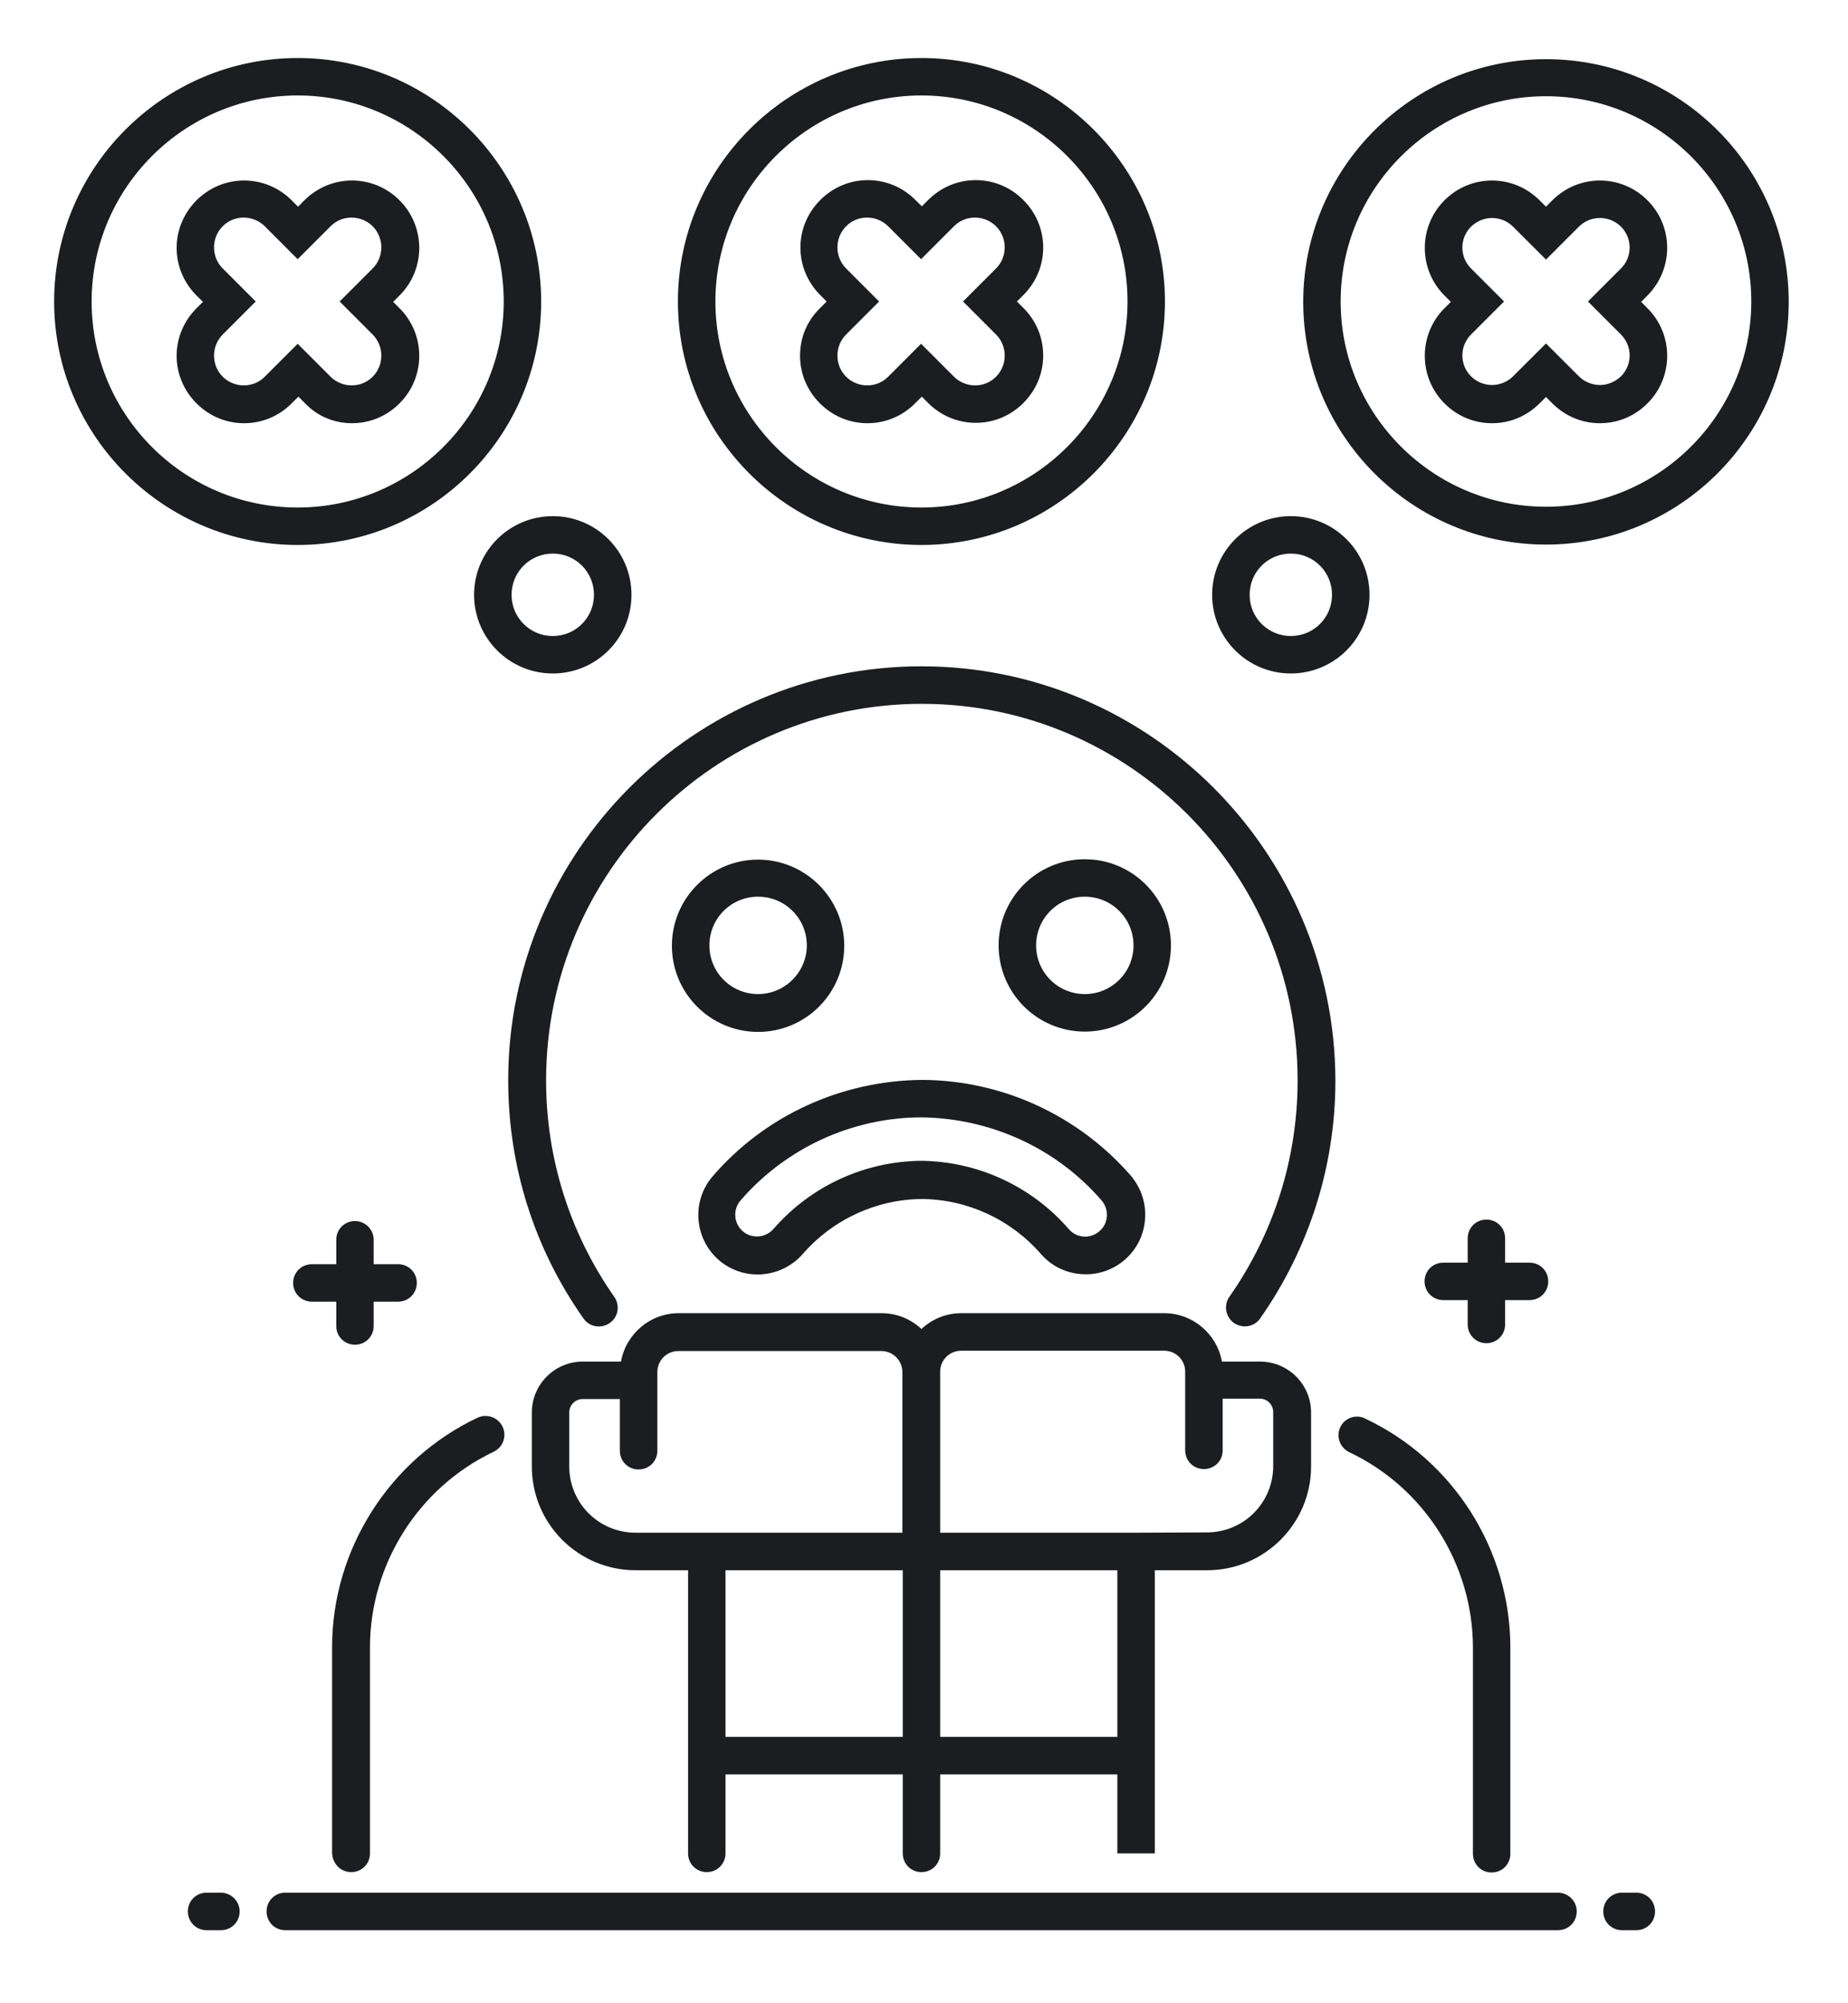 <svg width="24" height="26" viewBox="0 0 24 26" fill="none" xmlns="http://www.w3.org/2000/svg">
<path d="M9.257 15.265C8.979 15.586 9.013 16.072 9.335 16.354C9.656 16.631 10.142 16.597 10.425 16.276C10.814 15.829 11.378 15.566 11.972 15.562C12.565 15.566 13.13 15.829 13.519 16.276C13.67 16.451 13.884 16.539 14.103 16.539C14.283 16.539 14.463 16.476 14.609 16.349C14.764 16.213 14.857 16.028 14.871 15.819C14.886 15.615 14.818 15.416 14.687 15.26C14.005 14.477 13.018 14.021 11.977 14.016C10.926 14.025 9.938 14.477 9.257 15.265ZM14.307 15.581C14.356 15.639 14.38 15.712 14.375 15.785C14.37 15.863 14.336 15.931 14.278 15.98C14.161 16.082 13.981 16.072 13.879 15.951C13.397 15.396 12.701 15.075 11.967 15.066C11.967 15.066 11.967 15.066 11.962 15.066C11.957 15.066 11.962 15.066 11.957 15.066C11.222 15.075 10.527 15.396 10.045 15.951C9.943 16.067 9.763 16.082 9.646 15.98C9.529 15.878 9.515 15.698 9.617 15.581C10.206 14.9 11.062 14.507 11.957 14.502C12.862 14.511 13.718 14.9 14.307 15.581ZM15.207 12.27C15.207 11.653 14.706 11.152 14.088 11.152C13.47 11.152 12.969 11.653 12.969 12.27C12.969 12.888 13.47 13.389 14.088 13.389C14.706 13.389 15.207 12.888 15.207 12.27ZM13.456 12.27C13.456 11.92 13.738 11.638 14.088 11.638C14.438 11.638 14.721 11.92 14.721 12.27C14.721 12.62 14.438 12.902 14.088 12.902C13.738 12.902 13.456 12.62 13.456 12.27ZM17.407 18.522C17.348 18.644 17.402 18.79 17.523 18.848C18.501 19.31 19.129 20.307 19.129 21.386V24.06C19.129 24.196 19.236 24.303 19.372 24.303C19.508 24.303 19.615 24.196 19.615 24.06V21.386C19.615 20.117 18.876 18.95 17.728 18.411C17.611 18.352 17.465 18.401 17.407 18.522ZM19.304 15.829C19.168 15.829 19.061 15.936 19.061 16.072V16.388H18.744C18.608 16.388 18.501 16.495 18.501 16.631C18.501 16.767 18.608 16.874 18.744 16.874H19.061V17.19C19.061 17.326 19.168 17.433 19.304 17.433C19.44 17.433 19.547 17.326 19.547 17.19V16.874H19.864C20 16.874 20.107 16.767 20.107 16.631C20.107 16.495 20 16.388 19.864 16.388H19.547V16.072C19.547 15.936 19.44 15.829 19.304 15.829ZM17.027 19.033V18.333C17.027 17.968 16.73 17.672 16.365 17.672H15.869C15.806 17.317 15.494 17.044 15.12 17.044H12.483C12.283 17.044 12.103 17.122 11.967 17.249C11.831 17.122 11.651 17.044 11.451 17.044H8.814C8.439 17.044 8.128 17.317 8.065 17.672H7.568C7.204 17.672 6.907 17.968 6.907 18.333V19.033C6.907 19.777 7.51 20.38 8.254 20.38H8.936V24.055C8.936 24.191 9.043 24.298 9.179 24.298C9.315 24.298 9.422 24.191 9.422 24.055V23.029H11.724V24.055C11.724 24.191 11.831 24.298 11.967 24.298C12.103 24.298 12.21 24.191 12.21 24.055V23.029H14.511V24.055H14.998V22.786V20.38H15.679C16.419 20.38 17.027 19.777 17.027 19.033ZM11.724 22.543H9.422V20.38H11.724V22.543ZM11.724 19.893H8.254C7.778 19.893 7.393 19.509 7.393 19.033V18.333C7.393 18.235 7.471 18.158 7.568 18.158H8.05V18.829C8.05 18.965 8.157 19.072 8.293 19.072C8.43 19.072 8.537 18.965 8.537 18.829V17.808C8.537 17.657 8.658 17.535 8.809 17.535H11.446C11.597 17.535 11.719 17.657 11.719 17.808V19.893H11.724ZM14.511 22.543H12.21V20.38H14.511V22.543ZM14.755 19.893H12.21V17.803C12.21 17.652 12.332 17.531 12.483 17.531H15.12C15.271 17.531 15.392 17.652 15.392 17.803V18.824C15.392 18.96 15.499 19.067 15.635 19.067C15.772 19.067 15.879 18.96 15.879 18.824V18.153H16.36C16.458 18.153 16.535 18.231 16.535 18.328V19.028C16.535 19.505 16.151 19.889 15.674 19.889L14.755 19.893ZM16.764 8.741C17.329 8.741 17.786 8.284 17.786 7.72C17.786 7.156 17.329 6.699 16.764 6.699C16.2 6.699 15.742 7.156 15.742 7.72C15.742 8.284 16.2 8.741 16.764 8.741ZM16.764 7.185C17.061 7.185 17.299 7.423 17.299 7.72C17.299 8.016 17.061 8.255 16.764 8.255C16.467 8.255 16.229 8.016 16.229 7.72C16.229 7.423 16.467 7.185 16.764 7.185ZM7.028 3.913C7.028 2.173 5.608 0.753 3.866 0.753C2.124 0.753 0.703 2.173 0.703 3.913C0.703 5.654 2.124 7.073 3.866 7.073C5.608 7.073 7.028 5.658 7.028 3.913ZM1.19 3.913C1.19 2.44 2.392 1.239 3.866 1.239C5.34 1.239 6.542 2.44 6.542 3.913C6.542 5.386 5.34 6.587 3.866 6.587C2.392 6.587 1.19 5.391 1.19 3.913ZM20.233 24.565H3.705C3.569 24.565 3.462 24.672 3.462 24.808C3.462 24.945 3.569 25.052 3.705 25.052H20.233C20.37 25.052 20.477 24.945 20.477 24.808C20.477 24.672 20.365 24.565 20.233 24.565ZM21.25 24.565H21.065C20.929 24.565 20.822 24.672 20.822 24.808C20.822 24.945 20.929 25.052 21.065 25.052H21.25C21.387 25.052 21.494 24.945 21.494 24.808C21.494 24.672 21.387 24.565 21.25 24.565ZM4.571 5.493C4.805 5.493 5.024 5.401 5.189 5.235C5.53 4.895 5.53 4.341 5.189 4.001L5.106 3.918L5.189 3.835C5.53 3.495 5.53 2.941 5.189 2.6C5.024 2.435 4.805 2.343 4.571 2.343C4.338 2.343 4.119 2.435 3.953 2.6L3.871 2.683L3.788 2.6C3.623 2.435 3.404 2.343 3.17 2.343C2.936 2.343 2.718 2.435 2.552 2.6C2.387 2.766 2.294 2.985 2.294 3.218C2.294 3.451 2.387 3.67 2.552 3.835L2.635 3.918L2.552 4.001C2.387 4.166 2.294 4.385 2.294 4.618C2.294 4.851 2.387 5.07 2.552 5.235C2.718 5.401 2.936 5.493 3.17 5.493C3.404 5.493 3.623 5.401 3.788 5.235L3.876 5.148L3.958 5.231C4.119 5.401 4.338 5.493 4.571 5.493ZM3.438 4.89C3.36 4.968 3.262 5.002 3.165 5.002C3.068 5.002 2.966 4.963 2.893 4.89C2.742 4.74 2.742 4.492 2.893 4.341L3.321 3.913L2.893 3.485C2.742 3.335 2.742 3.087 2.893 2.936C2.971 2.858 3.068 2.824 3.165 2.824C3.262 2.824 3.365 2.863 3.438 2.936L3.866 3.364L4.294 2.936C4.372 2.858 4.469 2.824 4.566 2.824C4.664 2.824 4.766 2.863 4.839 2.936C4.99 3.087 4.99 3.335 4.839 3.485L4.411 3.913L4.839 4.341C4.99 4.492 4.99 4.74 4.839 4.89C4.761 4.968 4.664 5.002 4.566 5.002C4.469 5.002 4.367 4.963 4.294 4.89L3.866 4.462L3.438 4.89ZM2.868 24.565H2.683C2.547 24.565 2.44 24.672 2.44 24.808C2.44 24.945 2.547 25.052 2.683 25.052H2.868C3.005 25.052 3.112 24.945 3.112 24.808C3.112 24.672 3 24.565 2.868 24.565ZM21.396 2.6C21.231 2.435 21.012 2.343 20.778 2.343C20.545 2.343 20.326 2.435 20.16 2.6L20.078 2.683L19.995 2.6C19.829 2.435 19.611 2.343 19.377 2.343C19.143 2.343 18.924 2.435 18.759 2.6C18.419 2.941 18.419 3.495 18.759 3.835L18.842 3.918L18.759 4.001C18.419 4.341 18.419 4.895 18.759 5.235C18.924 5.401 19.143 5.493 19.377 5.493C19.611 5.493 19.829 5.401 19.995 5.235L20.078 5.153L20.16 5.235C20.326 5.401 20.545 5.493 20.778 5.493C21.012 5.493 21.231 5.401 21.396 5.235C21.737 4.895 21.737 4.341 21.396 4.001L21.314 3.918L21.396 3.835C21.737 3.49 21.737 2.941 21.396 2.6ZM21.051 4.341C21.202 4.492 21.202 4.735 21.051 4.885C20.973 4.958 20.876 4.997 20.778 4.997C20.681 4.997 20.579 4.958 20.506 4.885L20.078 4.458L19.649 4.885C19.576 4.958 19.474 4.997 19.377 4.997C19.28 4.997 19.177 4.958 19.105 4.885C18.954 4.735 18.954 4.492 19.105 4.341L19.533 3.913L19.105 3.485C18.954 3.335 18.954 3.091 19.105 2.941C19.182 2.868 19.28 2.829 19.377 2.829C19.474 2.829 19.576 2.868 19.649 2.941L20.078 3.369L20.506 2.941C20.579 2.868 20.681 2.829 20.778 2.829C20.876 2.829 20.978 2.868 21.051 2.941C21.202 3.091 21.202 3.335 21.051 3.485L20.623 3.913L21.051 4.341ZM9.845 11.157C9.228 11.157 8.726 11.658 8.726 12.275C8.726 12.893 9.228 13.393 9.845 13.393C10.463 13.393 10.964 12.893 10.964 12.275C10.964 11.658 10.459 11.157 9.845 11.157ZM9.845 12.902C9.495 12.902 9.213 12.62 9.213 12.27C9.213 11.92 9.495 11.638 9.845 11.638C10.196 11.638 10.478 11.92 10.478 12.27C10.478 12.62 10.191 12.902 9.845 12.902ZM20.078 0.768C18.341 0.768 16.925 2.182 16.925 3.918C16.925 5.654 18.341 7.068 20.078 7.068C21.815 7.068 23.23 5.654 23.23 3.918C23.23 2.177 21.815 0.768 20.078 0.768ZM20.078 6.577C18.608 6.577 17.411 5.381 17.411 3.913C17.411 2.445 18.608 1.249 20.078 1.249C21.547 1.249 22.744 2.445 22.744 3.913C22.744 5.381 21.547 6.577 20.078 6.577ZM10.39 4.618C10.39 4.851 10.483 5.07 10.648 5.235C10.814 5.401 11.033 5.493 11.266 5.493C11.5 5.493 11.719 5.401 11.884 5.235L11.972 5.148L12.054 5.231C12.22 5.396 12.439 5.488 12.672 5.488C12.906 5.488 13.125 5.396 13.29 5.231C13.456 5.065 13.548 4.847 13.548 4.613C13.548 4.38 13.456 4.161 13.29 3.996L13.207 3.913L13.29 3.83C13.456 3.665 13.548 3.446 13.548 3.213C13.548 2.98 13.456 2.761 13.29 2.596C13.125 2.43 12.906 2.338 12.672 2.338C12.439 2.338 12.22 2.43 12.054 2.596L11.972 2.678L11.889 2.596C11.724 2.43 11.505 2.338 11.271 2.338C11.037 2.338 10.819 2.43 10.653 2.596C10.488 2.761 10.395 2.98 10.395 3.213C10.395 3.446 10.488 3.665 10.653 3.83L10.736 3.913L10.653 3.996C10.478 4.166 10.39 4.385 10.39 4.618ZM10.989 3.485C10.838 3.335 10.838 3.087 10.989 2.936C11.067 2.858 11.164 2.824 11.261 2.824C11.359 2.824 11.461 2.863 11.534 2.936L11.962 3.364L12.39 2.936C12.468 2.858 12.565 2.824 12.663 2.824C12.76 2.824 12.862 2.863 12.935 2.936C13.086 3.087 13.086 3.335 12.935 3.485L12.507 3.913L12.935 4.341C13.086 4.492 13.086 4.74 12.935 4.89C12.857 4.968 12.76 5.002 12.663 5.002C12.565 5.002 12.463 4.963 12.39 4.89L11.962 4.462L11.534 4.89C11.456 4.968 11.359 5.002 11.261 5.002C11.164 5.002 11.062 4.963 10.989 4.89C10.838 4.74 10.838 4.492 10.989 4.341L11.417 3.913L10.989 3.485ZM11.967 7.073C13.709 7.073 15.129 5.654 15.129 3.913C15.129 2.173 13.709 0.753 11.967 0.753C10.225 0.753 8.804 2.173 8.804 3.913C8.804 5.654 10.225 7.073 11.967 7.073ZM11.967 1.239C13.441 1.239 14.643 2.44 14.643 3.913C14.643 5.386 13.441 6.587 11.967 6.587C10.493 6.587 9.291 5.386 9.291 3.913C9.291 2.44 10.493 1.239 11.967 1.239ZM11.967 8.648C9.009 8.648 6.6 11.06 6.6 14.021C6.6 15.134 6.936 16.203 7.578 17.113C7.656 17.224 7.807 17.249 7.919 17.171C8.031 17.093 8.055 16.942 7.977 16.831C7.398 16.004 7.092 15.032 7.092 14.021C7.092 11.327 9.281 9.135 11.972 9.135C14.662 9.135 16.852 11.327 16.852 14.021C16.852 15.032 16.545 16.004 15.966 16.831C15.888 16.942 15.918 17.093 16.025 17.171C16.069 17.2 16.117 17.215 16.166 17.215C16.244 17.215 16.317 17.181 16.365 17.113C17.003 16.203 17.343 15.134 17.343 14.021C17.334 11.06 14.925 8.648 11.967 8.648ZM4.562 24.298C4.698 24.298 4.805 24.191 4.805 24.055V21.381C4.805 20.302 5.437 19.305 6.41 18.843C6.532 18.785 6.586 18.639 6.527 18.517C6.469 18.396 6.323 18.343 6.201 18.401C5.058 18.941 4.313 20.112 4.313 21.376V24.05C4.318 24.191 4.425 24.298 4.562 24.298ZM4.61 15.848C4.474 15.848 4.367 15.955 4.367 16.092V16.408H4.051C3.914 16.408 3.807 16.515 3.807 16.651C3.807 16.787 3.914 16.894 4.051 16.894H4.367V17.21C4.367 17.346 4.474 17.453 4.61 17.453C4.746 17.453 4.853 17.346 4.853 17.21V16.894H5.17C5.306 16.894 5.413 16.787 5.413 16.651C5.413 16.515 5.306 16.408 5.17 16.408H4.853V16.092C4.853 15.955 4.742 15.848 4.61 15.848ZM6.157 7.72C6.157 8.284 6.615 8.741 7.179 8.741C7.744 8.741 8.201 8.284 8.201 7.72C8.201 7.156 7.744 6.699 7.179 6.699C6.615 6.699 6.157 7.156 6.157 7.72ZM7.179 7.185C7.476 7.185 7.714 7.423 7.714 7.72C7.714 8.016 7.476 8.255 7.179 8.255C6.882 8.255 6.644 8.016 6.644 7.72C6.644 7.423 6.882 7.185 7.179 7.185Z" fill="#1C1D21"/>
</svg>
